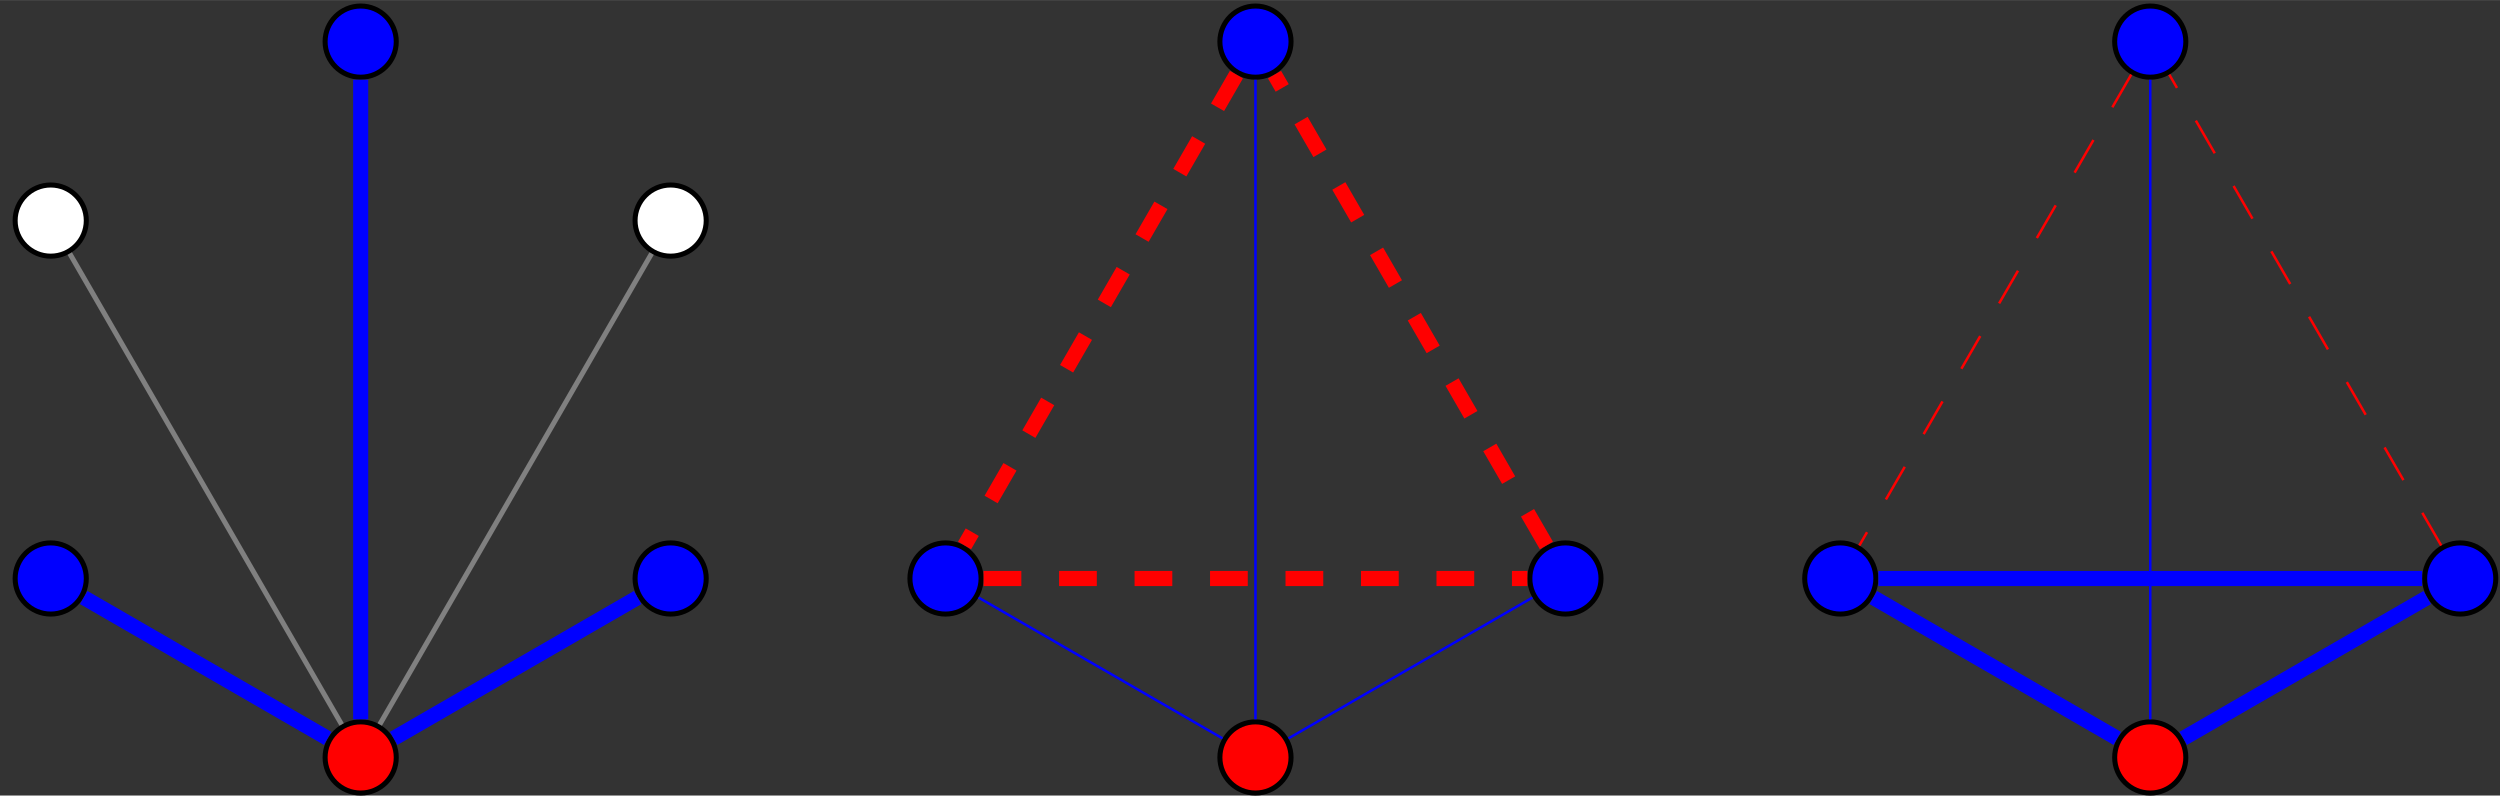 <?xml version="1.0" standalone="no"?>
<!DOCTYPE svg PUBLIC "-//W3C//DTD SVG 1.1//EN" "http://www.w3.org/Graphics/SVG/1.1/DTD/svg11.dtd">
<svg xmlns="http://www.w3.org/2000/svg" xmlns:xlink="http://www.w3.org/1999/xlink" version="1.1" width="6.985cm" height="2.223cm" viewBox="0 0 198 63">
<rect x="0" y="0" width="198" height="63" fill="#333333" stroke="none"/>
<clipPath id="cp0">
<path transform="matrix(1,0,0,-1,1,63)" d="M 0 0 L 196.864 0 L 196.864 62.727 L 0 62.727 Z "/>
</clipPath>
<g clip-path="url(#cp0)">
<path transform="matrix(1,0,0,-1,28.566,31.636)" d="M 2.818 -28.347 C 2.818 -26.79 1.556 -25.529 0 -25.529 C -1.556 -25.529 -2.818 -26.79 -2.818 -28.347 C -2.818 -29.903 -1.556 -31.165 0 -31.165 C 1.556 -31.165 2.818 -29.903 2.818 -28.347 Z M 0 -28.347 " fill="rgb(255,0,0)"/>
<path transform="matrix(1,0,0,-1,28.566,31.636)" stroke-width=".399" stroke-linecap="butt" stroke-miterlimit="10" stroke-linejoin="miter" fill="none" stroke="rgb(0,0,0)" d="M 2.818 -28.347 C 2.818 -26.79 1.556 -25.529 0 -25.529 C -1.556 -25.529 -2.818 -26.79 -2.818 -28.347 C -2.818 -29.903 -1.556 -31.165 0 -31.165 C 1.556 -31.165 2.818 -29.903 2.818 -28.347 Z M 0 -28.347 "/>
<path transform="matrix(1,0,0,-1,28.566,31.636)" d="M 27.367 -14.173 C 27.367 -12.617 26.105 -11.355 24.549 -11.355 C 22.993 -11.355 21.731 -12.617 21.731 -14.173 C 21.731 -15.73 22.993 -16.991 24.549 -16.991 C 26.105 -16.991 27.367 -15.73 27.367 -14.173 Z M 24.549 -14.173 " fill="rgb(0,0,255)"/>
<path transform="matrix(1,0,0,-1,28.566,31.636)" stroke-width=".399" stroke-linecap="butt" stroke-miterlimit="10" stroke-linejoin="miter" fill="none" stroke="rgb(0,0,0)" d="M 27.367 -14.173 C 27.367 -12.617 26.105 -11.355 24.549 -11.355 C 22.993 -11.355 21.731 -12.617 21.731 -14.173 C 21.731 -15.73 22.993 -16.991 24.549 -16.991 C 26.105 -16.991 27.367 -15.73 27.367 -14.173 Z M 24.549 -14.173 "/>
<path transform="matrix(1,0,0,-1,28.566,31.636)" d="M 27.367 14.173 C 27.367 15.73 26.105 16.991 24.549 16.991 C 22.993 16.991 21.731 15.73 21.731 14.173 C 21.731 12.617 22.993 11.355 24.549 11.355 C 26.105 11.355 27.367 12.617 27.367 14.173 Z M 24.549 14.173 " fill="rgb(255,255,255)"/>
<path transform="matrix(1,0,0,-1,28.566,31.636)" stroke-width=".399" stroke-linecap="butt" stroke-miterlimit="10" stroke-linejoin="miter" fill="none" stroke="rgb(0,0,0)" d="M 27.367 14.173 C 27.367 15.73 26.105 16.991 24.549 16.991 C 22.993 16.991 21.731 15.73 21.731 14.173 C 21.731 12.617 22.993 11.355 24.549 11.355 C 26.105 11.355 27.367 12.617 27.367 14.173 Z M 24.549 14.173 "/>
<path transform="matrix(1,0,0,-1,28.566,31.636)" d="M 2.818 28.347 C 2.818 29.903 1.556 31.165 0 31.165 C -1.556 31.165 -2.818 29.903 -2.818 28.347 C -2.818 26.79 -1.556 25.529 0 25.529 C 1.556 25.529 2.818 26.79 2.818 28.347 Z M 0 28.347 " fill="rgb(0,0,255)"/>
<path transform="matrix(1,0,0,-1,28.566,31.636)" stroke-width=".399" stroke-linecap="butt" stroke-miterlimit="10" stroke-linejoin="miter" fill="none" stroke="rgb(0,0,0)" d="M 2.818 28.347 C 2.818 29.903 1.556 31.165 0 31.165 C -1.556 31.165 -2.818 29.903 -2.818 28.347 C -2.818 26.79 -1.556 25.529 0 25.529 C 1.556 25.529 2.818 26.79 2.818 28.347 Z M 0 28.347 "/>
<path transform="matrix(1,0,0,-1,28.566,31.636)" d="M -21.731 14.173 C -21.731 15.73 -22.993 16.991 -24.549 16.991 C -26.105 16.991 -27.367 15.73 -27.367 14.173 C -27.367 12.617 -26.105 11.355 -24.549 11.355 C -22.993 11.355 -21.731 12.617 -21.731 14.173 Z M -24.549 14.173 " fill="rgb(255,255,255)"/>
<path transform="matrix(1,0,0,-1,28.566,31.636)" stroke-width=".399" stroke-linecap="butt" stroke-miterlimit="10" stroke-linejoin="miter" fill="none" stroke="rgb(0,0,0)" d="M -21.731 14.173 C -21.731 15.73 -22.993 16.991 -24.549 16.991 C -26.105 16.991 -27.367 15.73 -27.367 14.173 C -27.367 12.617 -26.105 11.355 -24.549 11.355 C -22.993 11.355 -21.731 12.617 -21.731 14.173 Z M -24.549 14.173 "/>
<path transform="matrix(1,0,0,-1,28.566,31.636)" d="M -21.731 -14.173 C -21.731 -12.617 -22.993 -11.355 -24.549 -11.355 C -26.105 -11.355 -27.367 -12.617 -27.367 -14.173 C -27.367 -15.73 -26.105 -16.991 -24.549 -16.991 C -22.993 -16.991 -21.731 -15.73 -21.731 -14.173 Z M -24.549 -14.173 " fill="rgb(0,0,255)"/>
<path transform="matrix(1,0,0,-1,28.566,31.636)" stroke-width=".399" stroke-linecap="butt" stroke-miterlimit="10" stroke-linejoin="miter" fill="none" stroke="rgb(0,0,0)" d="M -21.731 -14.173 C -21.731 -12.617 -22.993 -11.355 -24.549 -11.355 C -26.105 -11.355 -27.367 -12.617 -27.367 -14.173 C -27.367 -15.73 -26.105 -16.991 -24.549 -16.991 C -22.993 -16.991 -21.731 -15.73 -21.731 -14.173 Z M -24.549 -14.173 "/>
<path transform="matrix(1,0,0,-1,28.566,31.636)" stroke-width="1.196" stroke-linecap="butt" stroke-miterlimit="10" stroke-linejoin="miter" fill="none" stroke="rgb(0,0,255)" d="M 2.613 -26.838 L 21.936 -15.682 M 0 -25.329 L 0 25.329 M -2.613 -26.838 L -21.936 -15.682 "/>
<path transform="matrix(1,0,0,-1,28.566,31.636)" stroke-width=".399" stroke-linecap="butt" stroke-miterlimit="10" stroke-linejoin="miter" fill="none" stroke="rgb(128,128,128)" d="M 1.509 -25.734 L 23.041 11.56 M -1.509 -25.734 L -23.041 11.56 "/>
<path transform="matrix(1,0,0,-1,28.566,31.636)" d="M 73.685 -28.347 C 73.685 -26.79 72.423 -25.529 70.867 -25.529 C 69.311 -25.529 68.049 -26.79 68.049 -28.347 C 68.049 -29.903 69.311 -31.165 70.867 -31.165 C 72.423 -31.165 73.685 -29.903 73.685 -28.347 Z M 70.867 -28.347 " fill="rgb(255,0,0)"/>
<path transform="matrix(1,0,0,-1,28.566,31.636)" stroke-width=".399" stroke-linecap="butt" stroke-miterlimit="10" stroke-linejoin="miter" fill="none" stroke="rgb(0,0,0)" d="M 73.685 -28.347 C 73.685 -26.79 72.423 -25.529 70.867 -25.529 C 69.311 -25.529 68.049 -26.79 68.049 -28.347 C 68.049 -29.903 69.311 -31.165 70.867 -31.165 C 72.423 -31.165 73.685 -29.903 73.685 -28.347 Z M 70.867 -28.347 "/>
<path transform="matrix(1,0,0,-1,28.566,31.636)" d="M 49.136 -14.173 C 49.136 -12.617 47.874 -11.355 46.318 -11.355 C 44.762 -11.355 43.5 -12.617 43.5 -14.173 C 43.5 -15.73 44.762 -16.991 46.318 -16.991 C 47.874 -16.991 49.136 -15.73 49.136 -14.173 Z M 46.318 -14.173 " fill="rgb(0,0,255)"/>
<path transform="matrix(1,0,0,-1,28.566,31.636)" stroke-width=".399" stroke-linecap="butt" stroke-miterlimit="10" stroke-linejoin="miter" fill="none" stroke="rgb(0,0,0)" d="M 49.136 -14.173 C 49.136 -12.617 47.874 -11.355 46.318 -11.355 C 44.762 -11.355 43.5 -12.617 43.5 -14.173 C 43.5 -15.73 44.762 -16.991 46.318 -16.991 C 47.874 -16.991 49.136 -15.73 49.136 -14.173 Z M 46.318 -14.173 "/>
<path transform="matrix(1,0,0,-1,28.566,31.636)" d="M 98.234 -14.173 C 98.234 -12.617 96.973 -11.355 95.416 -11.355 C 93.86 -11.355 92.598 -12.617 92.598 -14.173 C 92.598 -15.73 93.86 -16.991 95.416 -16.991 C 96.973 -16.991 98.234 -15.73 98.234 -14.173 Z M 95.416 -14.173 " fill="rgb(0,0,255)"/>
<path transform="matrix(1,0,0,-1,28.566,31.636)" stroke-width=".399" stroke-linecap="butt" stroke-miterlimit="10" stroke-linejoin="miter" fill="none" stroke="rgb(0,0,0)" d="M 98.234 -14.173 C 98.234 -12.617 96.973 -11.355 95.416 -11.355 C 93.86 -11.355 92.598 -12.617 92.598 -14.173 C 92.598 -15.73 93.86 -16.991 95.416 -16.991 C 96.973 -16.991 98.234 -15.73 98.234 -14.173 Z M 95.416 -14.173 "/>
<path transform="matrix(1,0,0,-1,28.566,31.636)" d="M 73.685 28.347 C 73.685 29.903 72.423 31.165 70.867 31.165 C 69.311 31.165 68.049 29.903 68.049 28.347 C 68.049 26.79 69.311 25.529 70.867 25.529 C 72.423 25.529 73.685 26.79 73.685 28.347 Z M 70.867 28.347 " fill="rgb(0,0,255)"/>
<path transform="matrix(1,0,0,-1,28.566,31.636)" stroke-width=".399" stroke-linecap="butt" stroke-miterlimit="10" stroke-linejoin="miter" fill="none" stroke="rgb(0,0,0)" d="M 73.685 28.347 C 73.685 29.903 72.423 31.165 70.867 31.165 C 69.311 31.165 68.049 29.903 68.049 28.347 C 68.049 26.79 69.311 25.529 70.867 25.529 C 72.423 25.529 73.685 26.79 73.685 28.347 Z M 70.867 28.347 "/>
<path transform="matrix(1,0,0,-1,28.566,31.636)" stroke-width=".199" stroke-linecap="butt" stroke-miterlimit="10" stroke-linejoin="miter" fill="none" stroke="rgb(0,0,255)" d="M 68.254 -26.838 L 48.931 -15.682 M 73.48 -26.838 L 92.803 -15.682 M 70.867 -25.329 L 70.867 25.329 "/>
<path transform="matrix(1,0,0,-1,28.566,31.636)" stroke-width="1.196" stroke-linecap="butt" stroke-dasharray="2.989,2.989" stroke-miterlimit="10" stroke-linejoin="miter" fill="none" stroke="rgb(255,0,0)" d="M 69.358 25.734 L 47.827 -11.56 M 49.335 -14.173 L 92.399 -14.173 M 93.908 -11.56 L 72.376 25.734 "/>
<path transform="matrix(1,0,0,-1,28.566,31.636)" d="M 144.552 -28.347 C 144.552 -26.79 143.291 -25.529 141.734 -25.529 C 140.178 -25.529 138.916 -26.79 138.916 -28.347 C 138.916 -29.903 140.178 -31.165 141.734 -31.165 C 143.291 -31.165 144.552 -29.903 144.552 -28.347 Z M 141.734 -28.347 " fill="rgb(255,0,0)"/>
<path transform="matrix(1,0,0,-1,28.566,31.636)" stroke-width=".399" stroke-linecap="butt" stroke-miterlimit="10" stroke-linejoin="miter" fill="none" stroke="rgb(0,0,0)" d="M 144.552 -28.347 C 144.552 -26.79 143.291 -25.529 141.734 -25.529 C 140.178 -25.529 138.916 -26.79 138.916 -28.347 C 138.916 -29.903 140.178 -31.165 141.734 -31.165 C 143.291 -31.165 144.552 -29.903 144.552 -28.347 Z M 141.734 -28.347 "/>
<path transform="matrix(1,0,0,-1,28.566,31.636)" d="M 120.003 -14.173 C 120.003 -12.617 118.741 -11.355 117.185 -11.355 C 115.629 -11.355 114.367 -12.617 114.367 -14.173 C 114.367 -15.73 115.629 -16.991 117.185 -16.991 C 118.741 -16.991 120.003 -15.73 120.003 -14.173 Z M 117.185 -14.173 " fill="rgb(0,0,255)"/>
<path transform="matrix(1,0,0,-1,28.566,31.636)" stroke-width=".399" stroke-linecap="butt" stroke-miterlimit="10" stroke-linejoin="miter" fill="none" stroke="rgb(0,0,0)" d="M 120.003 -14.173 C 120.003 -12.617 118.741 -11.355 117.185 -11.355 C 115.629 -11.355 114.367 -12.617 114.367 -14.173 C 114.367 -15.73 115.629 -16.991 117.185 -16.991 C 118.741 -16.991 120.003 -15.73 120.003 -14.173 Z M 117.185 -14.173 "/>
<path transform="matrix(1,0,0,-1,28.566,31.636)" d="M 169.101 -14.173 C 169.101 -12.617 167.84 -11.355 166.283 -11.355 C 164.727 -11.355 163.465 -12.617 163.465 -14.173 C 163.465 -15.73 164.727 -16.991 166.283 -16.991 C 167.84 -16.991 169.101 -15.73 169.101 -14.173 Z M 166.283 -14.173 " fill="rgb(0,0,255)"/>
<path transform="matrix(1,0,0,-1,28.566,31.636)" stroke-width=".399" stroke-linecap="butt" stroke-miterlimit="10" stroke-linejoin="miter" fill="none" stroke="rgb(0,0,0)" d="M 169.101 -14.173 C 169.101 -12.617 167.84 -11.355 166.283 -11.355 C 164.727 -11.355 163.465 -12.617 163.465 -14.173 C 163.465 -15.73 164.727 -16.991 166.283 -16.991 C 167.84 -16.991 169.101 -15.73 169.101 -14.173 Z M 166.283 -14.173 "/>
<path transform="matrix(1,0,0,-1,28.566,31.636)" d="M 144.552 28.347 C 144.552 29.903 143.291 31.165 141.734 31.165 C 140.178 31.165 138.916 29.903 138.916 28.347 C 138.916 26.79 140.178 25.529 141.734 25.529 C 143.291 25.529 144.552 26.79 144.552 28.347 Z M 141.734 28.347 " fill="rgb(0,0,255)"/>
<path transform="matrix(1,0,0,-1,28.566,31.636)" stroke-width=".399" stroke-linecap="butt" stroke-miterlimit="10" stroke-linejoin="miter" fill="none" stroke="rgb(0,0,0)" d="M 144.552 28.347 C 144.552 29.903 143.291 31.165 141.734 31.165 C 140.178 31.165 138.916 29.903 138.916 28.347 C 138.916 26.79 140.178 25.529 141.734 25.529 C 143.291 25.529 144.552 26.79 144.552 28.347 Z M 141.734 28.347 "/>
<path transform="matrix(1,0,0,-1,28.566,31.636)" stroke-width="1.196" stroke-linecap="butt" stroke-miterlimit="10" stroke-linejoin="miter" fill="none" stroke="rgb(0,0,255)" d="M 139.121 -26.838 L 119.798 -15.682 M 144.347 -26.838 L 163.67 -15.682 M 120.202 -14.173 L 163.266 -14.173 "/>
<path transform="matrix(1,0,0,-1,28.566,31.636)" stroke-width=".199" stroke-linecap="butt" stroke-miterlimit="10" stroke-linejoin="miter" fill="none" stroke="rgb(0,0,255)" d="M 141.734 -25.329 L 141.734 25.329 "/>
<path transform="matrix(1,0,0,-1,28.566,31.636)" stroke-width=".199" stroke-linecap="butt" stroke-dasharray="2.989,2.989" stroke-miterlimit="10" stroke-linejoin="miter" fill="none" stroke="rgb(255,0,0)" d="M 140.226 25.734 L 118.694 -11.56 M 164.775 -11.56 L 143.243 25.734 "/>
</g>
</svg>
